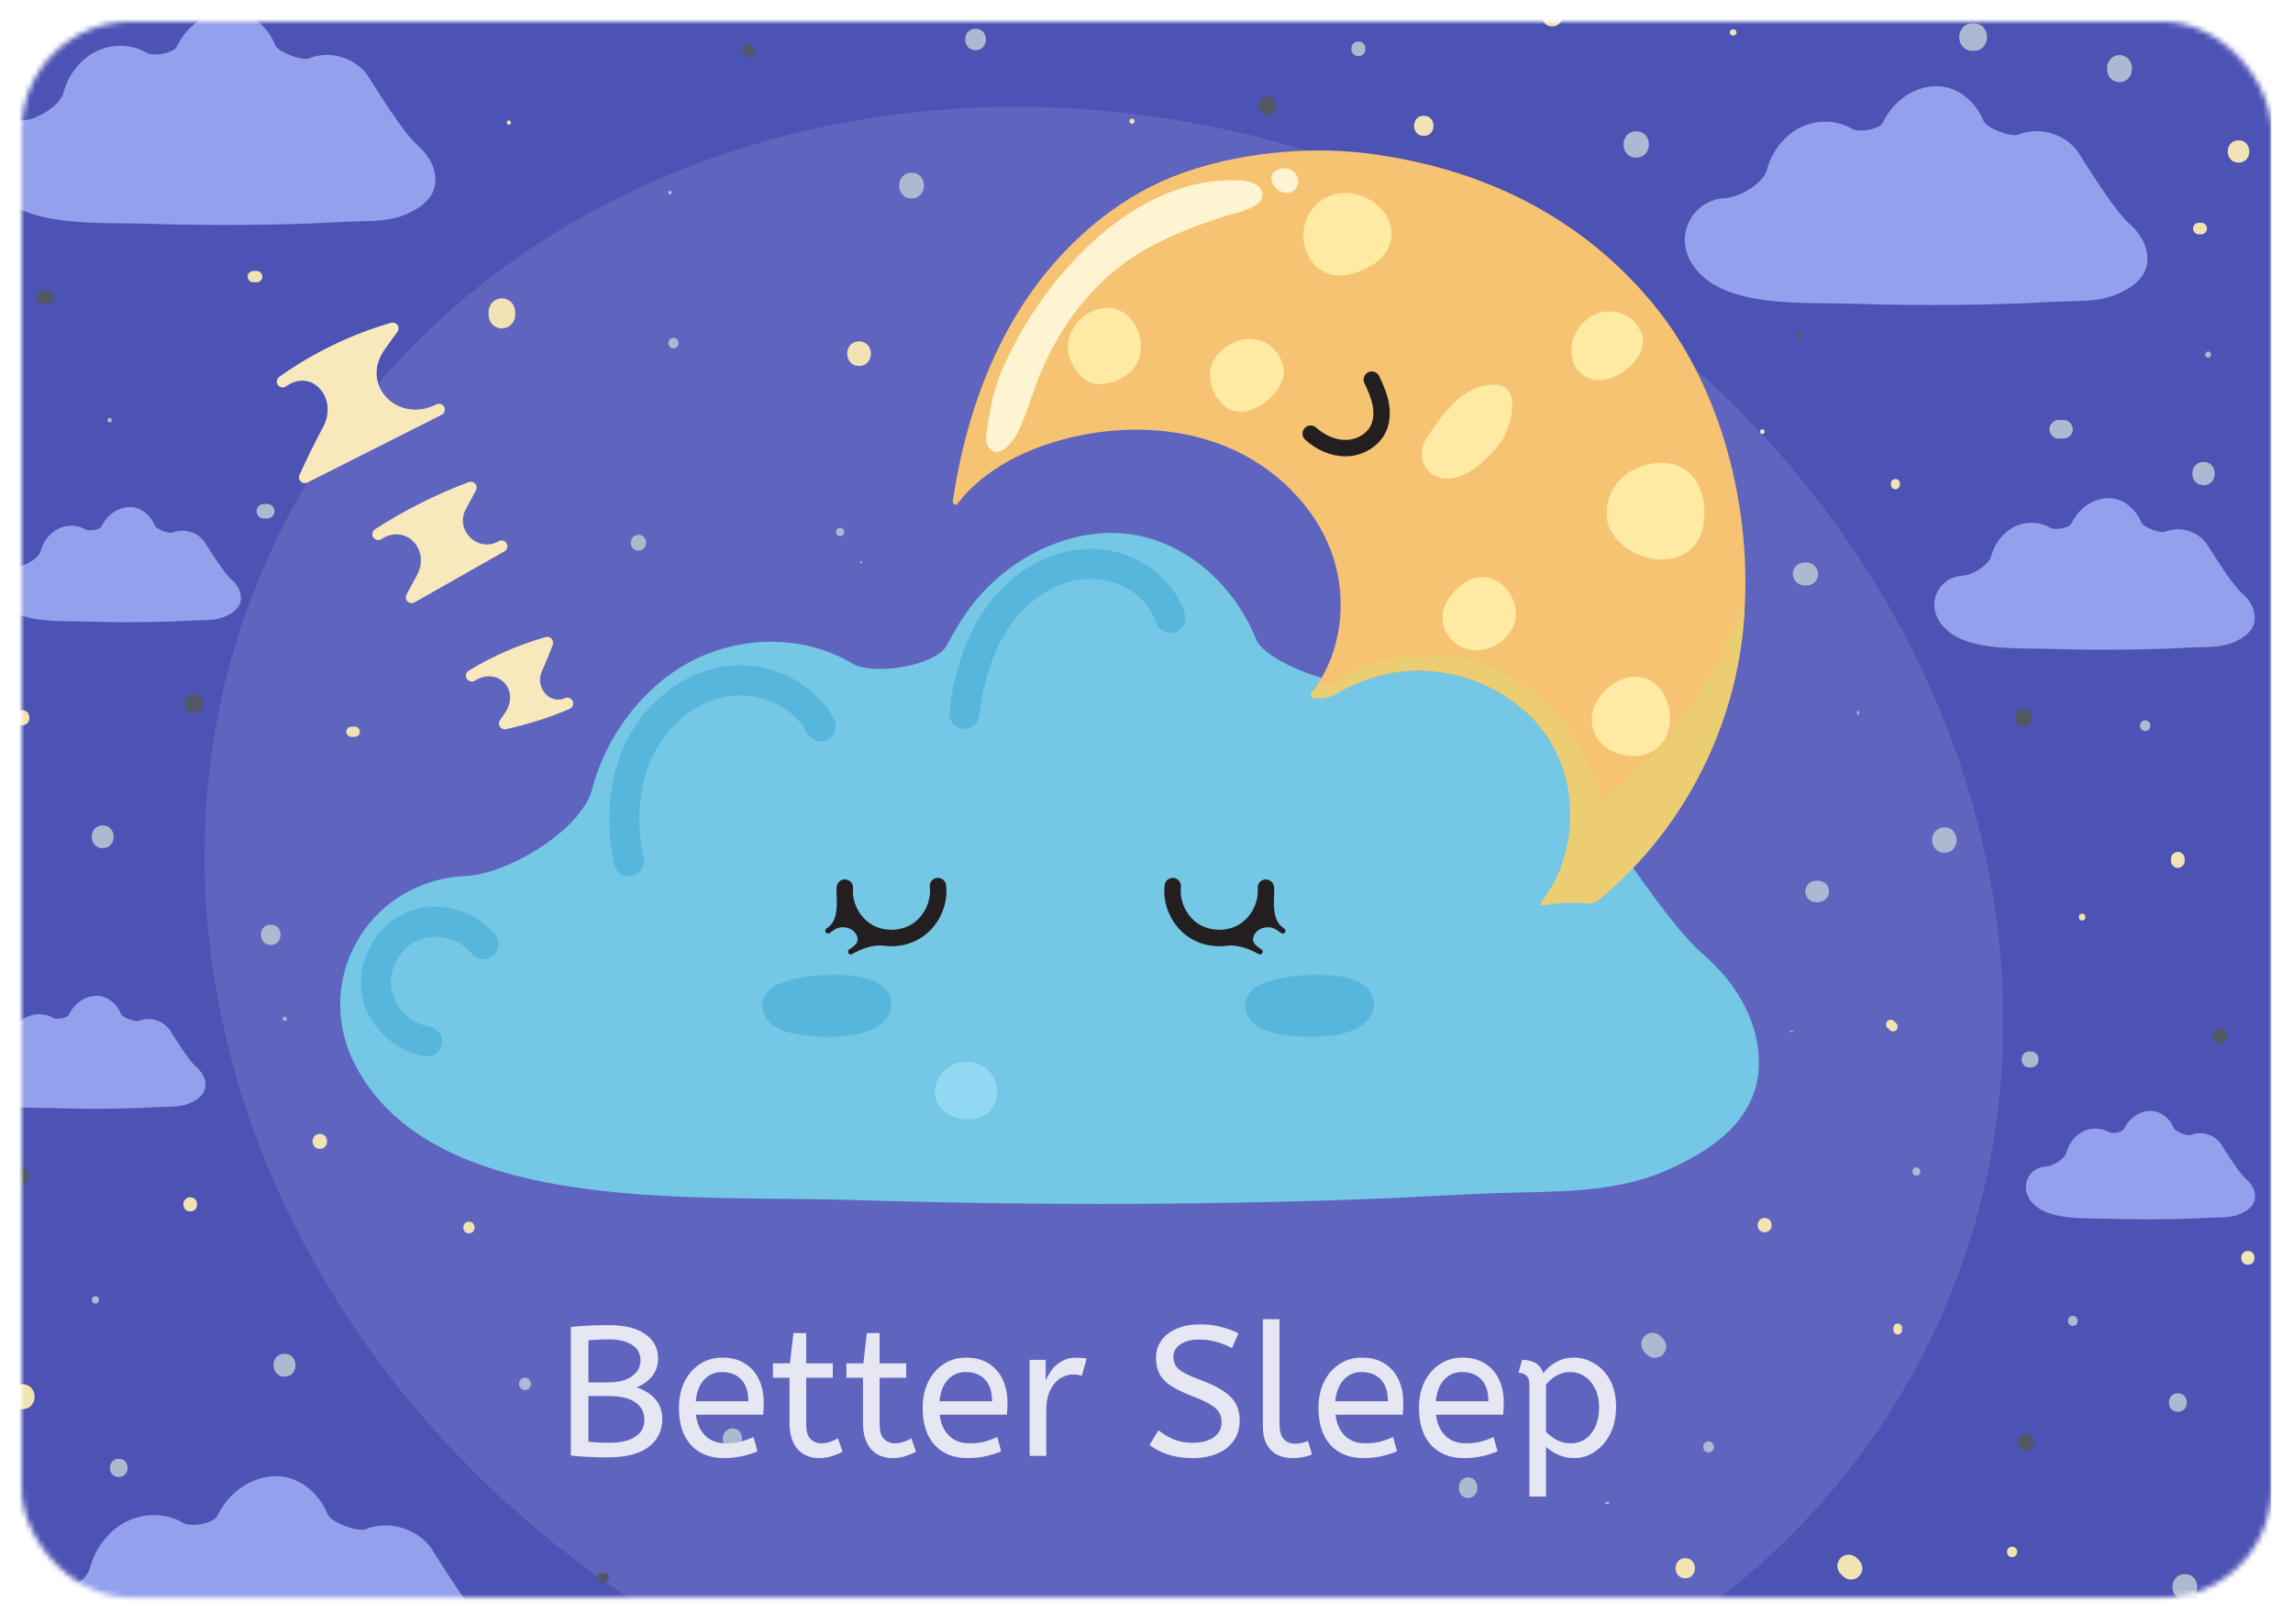 <svg width="422" height="299" viewBox="0 0 422 299" fill="none" xmlns="http://www.w3.org/2000/svg">
<g filter="url(#filter0_d_289_2)">
<mask id="mask0_289_2" style="mask-type:alpha" maskUnits="userSpaceOnUse" x="4" y="0" width="414" height="291">
<rect x="4" width="414" height="290.064" rx="20" fill="#AFDBC5"/>
</mask>
<g mask="url(#mask0_289_2)">
<path d="M397.995 -8.766H8.345C-2.7 -8.766 -11.655 0.188 -11.655 11.234V400.883C-11.655 411.929 -2.7 420.883 8.345 420.883H397.995C409.04 420.883 417.995 411.929 417.995 400.883V11.234C417.995 0.188 409.04 -8.766 397.995 -8.766Z" fill="#4C53B4"/>
<path d="M355.368 242.381C391.217 168.263 352.133 75.22 268.072 34.562C184.011 -6.096 86.805 21.029 50.957 95.146C15.108 169.264 54.192 262.307 138.253 302.965C222.314 343.623 319.52 316.498 355.368 242.381Z" fill="#5F65BF"/>
<path d="M392.551 37.799C392.324 37.571 392.091 37.353 391.852 37.144C389.277 34.896 384.464 27.179 382.634 24.291V24.291C380.654 21.163 376.512 19.505 372.787 20.351C372.3 20.461 371.825 20.606 371.365 20.783C370.06 21.285 365.571 19.573 365.049 18.276V18.276C363.76 15.079 361.087 12.69 358.067 12.042C354.385 11.251 350.101 13.146 347.644 16.656C347.226 17.253 346.844 17.894 346.503 18.57C345.848 19.865 342.038 20.447 340.795 19.698V19.698C337.998 18.014 334.213 17.962 331.149 19.56C328.297 21.051 326.062 23.934 325.173 27.281V27.281C324.528 29.716 320.092 32.361 317.575 32.46C317.233 32.474 316.883 32.511 316.524 32.575C314.024 33.017 311.957 34.555 310.857 36.794C309.761 39.019 309.804 41.576 310.969 43.81C312.937 47.582 316.962 49.937 323.27 51.007C327.635 51.745 332.129 51.793 336.473 51.836C337.281 51.844 338.084 51.853 338.892 51.866C339.528 51.874 340.09 51.887 340.61 51.904C344.172 52.016 347.738 52.089 351.205 52.119C352.696 52.132 354.179 52.141 355.665 52.141C361.057 52.141 366.394 52.046 371.588 51.861C372.873 51.814 374.179 51.745 375.442 51.681C377.307 51.582 379.231 51.483 381.126 51.453C384.314 51.398 387.163 51.256 389.758 50.096C392.001 49.09 395 47.367 395.202 44.012C395.33 41.885 394.364 39.621 392.551 37.799Z" fill="#93A1ED"/>
<path d="M413.118 105.671C412.961 105.514 412.8 105.363 412.635 105.219C410.848 103.66 407.517 98.317 406.248 96.314V96.314C404.877 94.148 402.007 92.997 399.429 93.581C399.092 93.658 398.763 93.758 398.445 93.88C397.534 94.231 394.432 93.048 394.067 92.142V92.142C393.178 89.929 391.322 88.275 389.23 87.824C386.682 87.274 383.713 88.588 382.011 91.02C381.722 91.435 381.457 91.88 381.22 92.349C380.767 93.246 378.13 93.647 377.268 93.13V93.13C375.33 91.965 372.71 91.927 370.587 93.035C368.611 94.066 367.064 96.064 366.45 98.384V98.384C366.002 100.068 362.926 101.904 361.186 101.974C360.949 101.984 360.708 102.01 360.46 102.054C358.729 102.359 357.298 103.424 356.533 104.975C355.777 106.518 355.803 108.288 356.611 109.835C357.973 112.447 360.761 114.079 365.131 114.818C368.155 115.33 371.266 115.364 374.278 115.394C374.836 115.399 375.395 115.407 375.953 115.416C376.396 115.424 376.783 115.433 377.144 115.441C379.61 115.519 382.08 115.57 384.482 115.592C385.513 115.6 386.544 115.605 387.571 115.605C391.305 115.605 395.004 115.54 398.6 115.411C399.49 115.381 400.396 115.334 401.268 115.287C402.557 115.218 403.894 115.149 405.204 115.128C407.412 115.089 409.384 114.99 411.18 114.187C412.731 113.491 414.811 112.296 414.953 109.972C415.043 108.498 414.373 106.93 413.118 105.671Z" fill="#93A1ED"/>
<path d="M36.436 192.693C36.319 192.575 36.2 192.463 36.077 192.356C34.747 191.198 32.265 187.215 31.323 185.724V185.724C30.301 184.108 28.166 183.253 26.245 183.691C25.993 183.748 25.748 183.823 25.51 183.915C24.84 184.173 22.521 183.288 22.253 182.622V182.622C21.588 180.972 20.208 179.739 18.653 179.404C16.754 178.995 14.541 179.975 13.274 181.784C13.058 182.092 12.861 182.424 12.684 182.773C12.347 183.441 10.379 183.742 9.738 183.356V183.356C8.294 182.488 6.344 182.463 4.763 183.288C3.289 184.057 2.137 185.543 1.678 187.27V187.27C1.342 188.524 -0.946 189.891 -2.242 189.944C-2.418 189.951 -2.598 189.97 -2.782 190.003C-4.071 190.231 -5.137 191.026 -5.708 192.181C-6.271 193.328 -6.254 194.648 -5.652 195.799C-4.638 197.745 -2.563 198.961 0.694 199.511C2.945 199.894 5.265 199.915 7.508 199.941C7.925 199.945 8.341 199.949 8.754 199.954C9.085 199.958 9.373 199.967 9.639 199.975C11.478 200.031 13.317 200.07 15.104 200.087C15.873 200.095 16.638 200.1 17.403 200.1C20.183 200.1 22.937 200.053 25.618 199.954C26.279 199.928 26.954 199.894 27.607 199.859C28.569 199.808 29.562 199.756 30.537 199.739C32.183 199.709 33.652 199.64 34.988 199.039C36.144 198.519 37.695 197.629 37.798 195.902C37.867 194.802 37.369 193.634 36.436 192.693Z" fill="#93A1ED"/>
<path d="M413.703 213.354C413.591 213.242 413.476 213.134 413.358 213.032C412.084 211.92 409.693 208.088 408.788 206.66V206.66C407.808 205.109 405.754 204.288 403.911 204.705C403.669 204.76 403.433 204.832 403.205 204.92C402.556 205.169 400.336 204.322 400.074 203.678V203.678C399.438 202.093 398.111 200.911 396.616 200.589C394.794 200.198 392.667 201.134 391.451 202.875C391.244 203.171 391.055 203.489 390.885 203.825C390.56 204.468 388.676 204.753 388.057 204.383V204.383C386.674 203.549 384.796 203.523 383.279 204.314C381.866 205.053 380.757 206.484 380.319 208.138V208.138C379.997 209.347 377.802 210.657 376.551 210.707C376.383 210.714 376.212 210.732 376.035 210.763C374.798 210.982 373.771 211.743 373.226 212.855C372.684 213.96 372.701 215.223 373.281 216.331C374.257 218.2 376.25 219.369 379.378 219.897C381.539 220.263 383.769 220.288 385.922 220.31C386.321 220.314 386.721 220.318 387.12 220.323C387.438 220.327 387.713 220.336 387.971 220.34C389.737 220.396 391.503 220.43 393.221 220.447C393.96 220.456 394.695 220.456 395.43 220.456C398.102 220.456 400.745 220.409 403.318 220.318C403.954 220.297 404.603 220.263 405.23 220.228C406.154 220.181 407.108 220.129 408.044 220.116C409.625 220.091 411.035 220.018 412.319 219.442C413.428 218.944 414.919 218.089 415.018 216.426C415.082 215.377 414.601 214.26 413.703 213.354Z" fill="#93A1ED"/>
<path d="M42.937 102.986C42.818 102.866 42.695 102.751 42.569 102.641C41.212 101.46 38.684 97.4 37.721 95.879V95.879C36.682 94.234 34.499 93.362 32.54 93.804C32.283 93.862 32.033 93.939 31.791 94.032C31.097 94.3 28.745 93.402 28.467 92.713V92.713C27.788 91.033 26.383 89.774 24.793 89.43C22.855 89.013 20.6 90.01 19.307 91.858C19.087 92.171 18.887 92.508 18.708 92.862C18.364 93.543 16.355 93.849 15.702 93.456V93.456C14.232 92.571 12.239 92.541 10.628 93.383C9.128 94.165 7.951 95.686 7.483 97.447V97.447C7.143 98.729 4.808 100.123 3.483 100.176C3.304 100.183 3.121 100.203 2.933 100.236C1.618 100.468 0.531 101.28 -0.049 102.457C-0.625 103.626 -0.603 104.975 0.011 106.148C1.047 108.133 3.165 109.37 6.486 109.937C8.785 110.328 11.148 110.35 13.433 110.376C13.859 110.38 14.28 110.384 14.705 110.388C15.04 110.393 15.337 110.401 15.612 110.41C17.485 110.47 19.363 110.504 21.189 110.526C21.971 110.535 22.752 110.539 23.534 110.539C26.37 110.539 29.18 110.487 31.913 110.393C32.587 110.367 33.275 110.333 33.941 110.298C34.92 110.247 35.934 110.195 36.931 110.178C38.606 110.148 40.11 110.075 41.472 109.465C42.65 108.936 44.231 108.03 44.338 106.264C44.403 105.134 43.891 103.944 42.937 102.986Z" fill="#93A1ED"/>
<path d="M90.469 296.186C90.221 295.937 89.966 295.698 89.705 295.47C86.879 293.003 81.599 284.535 79.595 281.363V281.363C77.425 277.93 72.879 276.113 68.793 277.037C68.257 277.158 67.734 277.318 67.229 277.513C65.796 278.065 60.876 276.189 60.303 274.764V274.764C58.89 271.258 55.955 268.637 52.643 267.924C48.604 267.056 43.904 269.136 41.206 272.985C40.746 273.64 40.328 274.344 39.953 275.085C39.233 276.51 35.055 277.146 33.687 276.324V276.324C30.619 274.476 26.464 274.42 23.104 276.173C19.977 277.806 17.523 280.972 16.548 284.646V284.646C15.837 287.319 10.974 290.219 8.21 290.329C7.836 290.344 7.454 290.385 7.061 290.455C4.316 290.94 2.052 292.629 0.844 295.082C-0.359 297.522 -0.312 300.328 0.965 302.781C3.121 306.919 7.538 309.501 14.464 310.678C19.255 311.49 24.183 311.542 28.952 311.589C29.837 311.598 30.722 311.606 31.603 311.619C32.303 311.628 32.917 311.645 33.489 311.662C37.395 311.782 41.309 311.864 45.115 311.898C46.748 311.916 48.381 311.92 50.005 311.92C55.921 311.92 61.777 311.817 67.474 311.611C68.883 311.559 70.319 311.486 71.702 311.413C73.747 311.306 75.861 311.198 77.936 311.159C81.433 311.099 84.561 310.945 87.406 309.669C89.863 308.564 93.159 306.674 93.378 302.996C93.52 300.667 92.458 298.188 90.469 296.186Z" fill="#93A1ED"/>
<path d="M77.532 23.389C77.311 23.167 77.084 22.954 76.851 22.751C74.331 20.552 69.631 13.008 67.844 10.181V10.181C65.91 7.122 61.859 5.503 58.219 6.327C57.742 6.436 57.278 6.578 56.828 6.751C55.551 7.242 51.164 5.568 50.653 4.3V4.3C49.395 1.176 46.778 -1.161 43.826 -1.793C40.23 -2.566 36.037 -0.714 33.635 2.718C33.226 3.302 32.853 3.928 32.52 4.589C31.877 5.859 28.157 6.425 26.937 5.692V5.692C24.204 4.046 20.501 3.994 17.506 5.558C14.717 7.015 12.535 9.838 11.663 13.107V13.107C11.033 15.485 6.694 18.074 4.236 18.172C3.902 18.186 3.561 18.222 3.211 18.285C0.767 18.719 -1.253 20.222 -2.327 22.409C-3.397 24.583 -3.358 27.084 -2.219 29.267C-0.294 32.953 3.637 35.256 9.807 36.304C14.073 37.03 18.468 37.073 22.713 37.116C23.5 37.125 24.29 37.133 25.076 37.142C25.699 37.151 26.249 37.163 26.756 37.181C30.236 37.288 33.721 37.361 37.115 37.391C38.572 37.404 40.024 37.413 41.472 37.413C46.739 37.413 51.959 37.322 57.038 37.138C58.292 37.09 59.573 37.026 60.806 36.962C62.628 36.867 64.51 36.768 66.361 36.738C69.476 36.682 72.265 36.545 74.8 35.41C76.991 34.427 79.925 32.742 80.123 29.464C80.252 27.38 79.307 25.168 77.532 23.389Z" fill="#93A1ED"/>
<path d="M315.541 173.638C314.846 172.94 314.133 172.272 313.402 171.635C305.503 164.742 290.742 141.071 285.139 132.211V132.211C279.068 122.617 266.372 117.53 254.947 120.125C253.451 120.464 251.992 120.91 250.581 121.454C246.572 122.998 232.82 117.751 231.213 113.766V113.766C227.265 103.966 219.063 96.64 209.8 94.651C198.513 92.224 185.37 98.041 177.838 108.795C176.556 110.625 175.387 112.591 174.339 114.664C172.331 118.635 160.645 120.417 156.832 118.123V118.123C148.257 112.963 136.648 112.799 127.255 117.706C118.508 122.273 111.659 131.124 108.931 141.38V141.38C106.949 148.84 93.346 156.956 85.632 157.262C84.586 157.303 83.515 157.417 82.417 157.612C74.748 158.97 68.415 163.687 65.038 170.549C61.682 177.371 61.807 185.212 65.382 192.061C71.414 203.627 83.753 210.845 103.105 214.132C116.488 216.405 130.267 216.542 143.595 216.676C146.065 216.701 148.54 216.727 151.006 216.762C152.961 216.792 154.684 216.83 156.278 216.878C167.2 217.217 178.13 217.44 188.768 217.544C193.335 217.587 197.894 217.608 202.44 217.608C218.968 217.608 235.342 217.32 251.269 216.744C255.209 216.603 259.214 216.396 263.089 216.194C268.803 215.898 274.711 215.593 280.516 215.49C290.29 215.322 299.033 214.888 306.982 211.322C313.852 208.237 323.059 202.948 323.674 192.667C324.069 186.162 321.105 179.223 315.541 173.638Z" fill="#74C7E5"/>
<path d="M172.442 157.608C171.612 157.702 171.02 158.454 171.114 159.279C171.411 161.861 170.096 164.65 167.909 166.059C165.726 167.468 162.641 167.52 160.412 166.184C158.182 164.847 156.772 162.106 156.987 159.515C157.056 158.686 156.437 157.956 155.608 157.887C154.77 157.814 154.048 158.437 153.98 159.266C153.945 159.679 153.939 160.092 153.959 160.504C154.076 162.906 154.157 165.644 152.115 166.914V166.914C151.879 167.06 151.806 167.369 151.952 167.606C152.046 167.76 152.21 167.842 152.381 167.842C152.472 167.842 152.566 167.816 152.648 167.765C152.909 167.602 153.163 167.427 153.409 167.24C154.482 166.423 156.171 166.519 157.146 167.451V167.451C157.811 168.087 158.126 169.098 157.51 169.782C157.165 170.164 156.763 170.493 156.317 170.747C156.076 170.884 155.99 171.189 156.128 171.434C156.218 171.597 156.39 171.687 156.566 171.687C156.652 171.687 156.734 171.666 156.815 171.623V171.623C158.543 170.647 160.729 169.832 162.697 170.09C163.148 170.15 163.604 170.179 164.059 170.179C165.988 170.179 167.922 169.651 169.55 168.598C172.712 166.557 174.547 162.678 174.117 158.935C174.023 158.106 173.271 157.513 172.442 157.608Z" fill="#231F20"/>
<path d="M236.334 166.914V166.914C234.293 165.644 234.374 162.906 234.491 160.504C234.51 160.094 234.504 159.682 234.47 159.271C234.401 158.441 233.684 157.827 232.841 157.887C232.012 157.956 231.393 158.682 231.462 159.515C231.673 162.106 230.264 164.847 228.038 166.184C225.808 167.52 222.727 167.468 220.541 166.059C218.358 164.65 217.039 161.861 217.335 159.279C217.43 158.45 216.837 157.702 216.008 157.608C215.183 157.513 214.431 158.106 214.336 158.935C213.907 162.673 215.741 166.557 218.904 168.598C220.536 169.651 222.465 170.179 224.394 170.179C224.85 170.179 225.305 170.15 225.756 170.09C227.725 169.831 229.91 170.646 231.638 171.623V171.623C231.716 171.666 231.802 171.687 231.888 171.687C232.064 171.687 232.236 171.597 232.326 171.434C232.463 171.193 232.377 170.884 232.137 170.747C231.689 170.494 231.286 170.164 230.94 169.781C230.326 169.098 230.641 168.091 231.306 167.456V167.456C232.28 166.525 233.974 166.427 235.048 167.241C235.294 167.428 235.548 167.603 235.81 167.765C235.892 167.816 235.986 167.842 236.077 167.842C236.244 167.842 236.407 167.756 236.506 167.606C236.64 167.374 236.571 167.064 236.334 166.914Z" fill="#231F20"/>
<path d="M182.178 193.345C180.588 191.562 177.787 190.961 175.523 191.923C173.185 192.911 171.72 195.429 172.115 197.779C172.549 200.362 175.063 201.762 177.366 202.003C177.632 202.029 177.89 202.046 178.148 202.046C179.978 202.046 181.572 201.35 182.513 200.108C183.978 198.175 183.832 195.206 182.178 193.345Z" fill="#91D9F2"/>
<path d="M161.7 177.036C159.183 175.537 155.604 175.425 152.768 175.464C149.58 175.507 146.009 175.941 143.079 177.264C140.871 178.261 139.612 180.443 140.699 182.798C141.915 185.436 145.296 186.252 147.909 186.574C152.171 187.099 161.275 187.382 163.548 182.738C164.596 180.585 163.72 178.239 161.7 177.036Z" fill="#57B6DC"/>
<path d="M250.569 177.036C248.052 175.537 244.473 175.425 241.637 175.464C238.449 175.507 234.879 175.941 231.948 177.264C229.74 178.261 228.481 180.443 229.568 182.798C230.784 185.436 234.165 186.252 236.778 186.574C241.04 187.099 250.144 187.382 252.417 182.738C253.461 180.585 252.589 178.239 250.569 177.036Z" fill="#57B6DC"/>
<path d="M74.92 163.924C69.381 166.239 65.764 172.474 66.503 178.429C67.242 184.384 72.273 189.548 78.206 190.437C78.344 190.459 78.481 190.467 78.623 190.467C79.981 190.467 81.154 189.453 81.356 188.113C81.468 187.382 81.283 186.652 80.844 186.055C80.406 185.462 79.762 185.071 79.031 184.964C75.465 184.426 72.441 181.324 71.994 177.745C71.551 174.166 73.725 170.416 77.051 169.028C80.38 167.636 84.574 168.723 86.808 171.554C87.268 172.134 87.925 172.499 88.656 172.585C89.39 172.671 90.112 172.465 90.692 172.01C91.272 171.55 91.637 170.893 91.728 170.162C91.818 169.432 91.607 168.706 91.152 168.126C87.435 163.412 80.454 161.608 74.92 163.924Z" fill="#57B6DC"/>
<path d="M132.819 118.755C125.391 120.039 118.594 125.457 115.075 132.894C112.05 139.292 111.328 147.193 113.042 155.137C113.317 156.4 114.452 157.32 115.745 157.32C115.943 157.32 116.14 157.298 116.329 157.255C117.051 157.101 117.67 156.671 118.069 156.048C118.469 155.425 118.606 154.686 118.447 153.964C116.987 147.202 117.562 140.559 120.072 135.253C122.83 129.419 128.076 125.182 133.752 124.198C139.664 123.18 146.04 126.089 148.587 130.97C148.931 131.627 149.507 132.108 150.211 132.332C150.916 132.555 151.668 132.486 152.321 132.147C153.674 131.442 154.203 129.767 153.494 128.413C149.833 121.384 141.133 117.32 132.819 118.755Z" fill="#57B6DC"/>
<path d="M218.032 108.92C215.793 101.856 208.089 96.739 200.115 97.031C193.163 97.281 186.263 101.221 181.649 107.571C177.967 112.641 175.642 119.201 174.744 127.073C174.573 128.589 175.664 129.964 177.185 130.136C177.292 130.149 177.395 130.153 177.498 130.153C178.903 130.153 180.085 129.101 180.244 127.7C181.034 120.791 183.015 115.111 186.13 110.819C189.748 105.835 195.05 102.746 200.313 102.561C205.894 102.359 211.243 105.814 212.755 110.587C212.979 111.292 213.464 111.872 214.122 112.211C214.779 112.55 215.527 112.615 216.227 112.391C217.684 111.932 218.491 110.376 218.032 108.92Z" fill="#57B6DC"/>
<path d="M285.142 132.211C289.432 138.993 290.095 147.689 287.478 155.065C286.507 157.803 289.088 162.081 291.984 162.31V162.31C292.78 162.373 293.587 162.158 294.205 161.653C309.109 149.484 318.979 131.007 320.833 111.485C322.93 89.439 316.442 66.466 303.896 51.532C291.11 36.309 273.649 27.14 251.999 24.279C239.393 22.612 224.446 24.601 213.915 29.336C203.359 34.083 193.85 42.775 187.148 53.809C181.275 63.476 177.3 75.089 175.341 88.318C175.307 88.546 175.431 88.765 175.642 88.855C175.852 88.945 176.097 88.877 176.239 88.696C180.793 82.707 188.708 78.273 198.529 76.202C208.123 74.183 217.838 74.926 225.889 78.299C234.74 82.002 241.864 89.147 244.953 97.409C248.287 106.333 246.856 116.615 241.305 123.601C241.202 123.734 241.168 123.91 241.219 124.069C241.271 124.228 241.4 124.353 241.563 124.4V124.4C243.051 124.819 244.628 124.455 245.962 123.675C248.724 122.06 251.748 120.843 254.951 120.116C266.371 117.534 279.071 122.617 285.142 132.211Z" fill="#F5C371"/>
<path d="M255.561 69.972C255.209 68.223 254.478 66.608 253.825 65.233C253.464 64.481 252.566 64.159 251.815 64.52C251.063 64.881 250.745 65.778 251.101 66.53C251.681 67.742 252.322 69.156 252.605 70.565C252.798 71.536 252.91 72.958 252.322 74.225C251.583 75.819 249.752 76.928 247.767 76.984C245.907 77.04 243.883 76.21 242.238 74.715C241.619 74.152 240.665 74.2 240.107 74.814C239.544 75.433 239.591 76.387 240.205 76.945C242.349 78.896 245.03 80 247.6 80C247.681 80 247.767 80 247.849 79.996C250.951 79.91 253.847 78.097 255.058 75.489C255.793 73.907 255.965 72 255.561 69.972Z" fill="#231F20"/>
<path d="M205.545 52.958C201.077 51.437 195.882 56.09 196.574 60.691C196.849 62.505 197.859 64.343 199.242 65.546C201.846 67.806 206.142 66.427 208.286 64.193C211.487 60.855 209.906 54.444 205.545 52.958Z" fill="#FFEAA3"/>
<path d="M235.861 62.445C234.259 58.698 230.383 57.409 226.856 59.128C224.858 60.103 222.95 61.903 222.718 64.219C222.319 68.224 225.468 72.993 229.932 71.553C233.459 70.41 237.558 66.406 235.861 62.445Z" fill="#FFEAA3"/>
<path d="M252.699 33.147C252.037 32.691 251.316 32.322 250.568 32.06C247.384 30.943 243.913 31.583 241.722 34.217C237.421 39.39 241.021 48.12 248.257 46.522C251.247 45.86 254.83 44.03 255.818 40.894C256.794 37.804 255.178 34.861 252.699 33.147Z" fill="#FFEAA3"/>
<path d="M302.109 57.31C301.52 55.609 300.06 54.311 298.393 53.71C294.448 52.283 290.448 54.883 289.396 58.797C288.738 61.242 289.494 64.18 291.913 65.401C294.801 66.857 298.216 65.267 300.3 63.128C301.86 61.534 302.887 59.562 302.109 57.31Z" fill="#FFEAA3"/>
<path d="M306.023 81.212C300.459 81.019 295.29 85.182 295.737 91.004V91.004C295.745 91.114 295.766 91.223 295.77 91.333C295.791 91.985 295.941 92.651 296.265 93.324C297.348 95.575 299.552 97.332 301.842 98.23C306.942 100.241 312.648 98.338 313.503 92.555C314.298 87.18 312.171 81.422 306.023 81.212Z" fill="#FFEAA3"/>
<path d="M273.339 102.264C270.319 101.882 267.388 104.567 266.095 107.08C264.823 109.551 265.597 112.576 267.711 114.32C271.002 117.04 276.042 115.467 277.958 112.202C280.467 108.941 278.125 102.865 273.339 102.264Z" fill="#FFEAA3"/>
<path d="M305.998 123.481C303.695 119.82 299.446 119.837 296.197 122.368C293.744 124.28 292.15 127.64 293.336 130.686C294.449 133.552 297.504 135.103 300.46 135.172C306.952 135.322 309.014 128.276 305.998 123.481Z" fill="#FFEAA3"/>
<path d="M274.715 66.796C269.348 67.011 265.713 71.811 262.994 75.987C262.293 76.885 261.782 77.907 261.675 79.097C261.49 81.125 262.573 83.011 264.472 83.776C268.734 85.495 274.001 80.502 276.193 77.366C278.079 74.663 280.425 66.569 274.715 66.796Z" fill="#FFEAA3"/>
<path d="M232.296 31.419C231.832 29.722 229.692 29.327 228.459 29.245C209.752 27.995 192.824 45.735 185.017 62.75C183.741 65.534 182.83 68.331 182.319 71.072L182.289 71.227C181.975 72.885 181.623 74.767 181.494 76.438C181.442 77.1 181.58 77.736 181.881 78.23C182.001 78.427 182.147 78.604 182.315 78.745C182.654 79.038 183.028 79.184 183.436 79.184C183.548 79.184 183.659 79.171 183.775 79.149C185.232 78.87 186.633 76.859 187.17 75.837C188.235 73.804 188.991 71.6 189.722 69.474C190.005 68.649 190.289 67.824 190.59 67.007C193.838 58.191 198.8 51.003 205.34 45.645C211.26 40.794 218.581 38.015 225.61 35.733C225.842 35.656 226.178 35.57 226.573 35.467C228.334 35.003 231.282 34.221 232.128 32.76C232.365 32.339 232.425 31.888 232.296 31.419Z" fill="#FFF4D1"/>
<path d="M237.692 27.325C236.94 26.887 236.051 26.917 235.256 27.218C234.818 27.385 234.448 27.608 234.203 28.03C233.245 29.671 235.604 31.905 237.232 31.505C238.027 31.312 238.676 30.693 238.869 29.894C239.123 28.863 238.577 27.84 237.692 27.325Z" fill="#FFF4D1"/>
<path d="M321.014 109.285C321.022 109.159 321.03 109.033 321.038 108.907C321.077 108.297 320.427 108.065 320.219 108.64V108.64C316.666 118.282 311.201 127.24 304.197 134.763C301.181 138.003 297.916 140.959 294.504 143.747C295.05 143.3 292.88 138.106 292.575 137.367C291.669 135.171 290.53 133.07 289.19 131.102C286.556 127.24 283.145 123.902 279.205 121.384C270.96 116.112 261.413 115.175 252.206 118.243C250.173 118.92 248.295 119.79 246.556 121.009C245.85 121.504 245.047 121.851 244.193 121.966C244.115 121.977 244.037 121.988 243.959 121.998C242.896 122.147 241.969 122.768 241.301 123.609V123.609C241.198 123.743 241.164 123.919 241.215 124.078C241.267 124.237 241.396 124.361 241.559 124.408V124.408C243.047 124.827 244.624 124.464 245.958 123.683C248.72 122.068 251.744 120.852 254.947 120.125C266.371 117.534 279.067 122.617 285.138 132.211C290.13 140.103 290.208 150.59 285.921 158.572C285.92 158.574 285.92 158.574 285.92 158.575V158.575C285.919 158.578 285.915 158.58 285.914 158.583C285.755 158.873 285.593 159.16 285.426 159.446C285.413 159.464 285.405 159.485 285.392 159.502C285.233 159.769 285.069 160.026 284.902 160.284C284.876 160.323 284.855 160.362 284.829 160.396C284.674 160.632 284.511 160.869 284.343 161.101C284.305 161.152 284.27 161.208 284.232 161.26C284.073 161.483 283.905 161.698 283.737 161.913C283.69 161.973 283.647 162.033 283.604 162.089V162.089C283.4 162.346 283.634 162.742 283.957 162.684C286.6 162.212 289.297 162.093 291.993 162.307C292.783 162.37 293.576 162.156 294.189 161.655C309.097 149.486 318.97 131.006 320.825 111.48C320.892 110.77 320.952 110.06 320.999 109.349C321 109.328 321.014 109.306 321.014 109.285V109.285Z" fill="#EBCE72"/>
<path d="M93.252 96.03C92.96 95.514 92.303 95.334 91.787 95.626V95.626C87.944 97.808 83.642 93.6 85.738 89.709L87.594 86.264C87.804 85.869 87.753 85.388 87.456 85.048C87.164 84.713 86.692 84.593 86.271 84.748C80.23 87.007 74.421 89.929 69.012 93.435C68.513 93.757 68.371 94.423 68.694 94.922C69.016 95.42 69.682 95.562 70.18 95.24V95.24C74.676 92.33 79.272 97.18 76.731 101.895L74.816 105.448C74.588 105.869 74.67 106.389 75.01 106.724C75.216 106.926 75.486 107.029 75.761 107.029C75.942 107.029 76.127 106.982 76.29 106.887L92.844 97.487C93.364 97.199 93.545 96.546 93.252 96.03Z" fill="#F7E9BC"/>
<path d="M105.399 125.083C105.167 124.537 104.535 124.284 103.99 124.516V124.516C101.022 125.779 98.406 122.408 99.754 119.478C100.477 117.909 101.136 116.31 101.73 114.685C101.867 114.307 101.781 113.882 101.511 113.585C101.236 113.289 100.819 113.173 100.432 113.28C95.444 114.681 90.675 116.76 86.254 119.463C85.747 119.772 85.588 120.434 85.897 120.941C86.207 121.448 86.868 121.607 87.375 121.297V121.297C91.678 118.665 95.769 123.031 92.952 127.216C92.65 127.664 92.342 128.109 92.028 128.55C91.77 128.911 91.762 129.396 92.007 129.766C92.209 130.071 92.548 130.247 92.905 130.247C92.982 130.247 93.059 130.238 93.132 130.221C97.132 129.349 101.068 128.09 104.836 126.488C105.377 126.26 105.631 125.628 105.399 125.083Z" fill="#F7E9BC"/>
<path d="M81.755 70.917C81.489 70.388 80.84 70.173 80.312 70.44V70.44C73.18 74.039 66.186 66.869 70.786 60.338C71.556 59.244 72.341 58.162 73.141 57.09C73.416 56.721 73.424 56.214 73.162 55.836C72.9 55.458 72.423 55.286 71.981 55.415C64.591 57.559 57.665 60.906 51.396 65.37C50.915 65.713 50.799 66.384 51.143 66.869C51.486 67.35 52.157 67.466 52.642 67.123V67.123C57.472 63.682 62.271 69.37 59.472 74.598C57.925 77.489 56.473 80.431 55.121 83.415C54.932 83.832 55.027 84.317 55.358 84.635C55.564 84.833 55.83 84.936 56.101 84.936C56.264 84.936 56.432 84.897 56.587 84.82L81.283 72.356C81.807 72.094 82.022 71.445 81.755 70.917Z" fill="#F7E9BC"/>
<path d="M117.498 94.445C115.629 94.445 115.625 97.349 117.498 97.349C119.367 97.349 119.371 94.445 117.498 94.445Z" fill="#ADB9D1"/>
<path d="M123.944 58.204C122.706 58.204 122.706 60.124 123.944 60.124C125.181 60.124 125.181 58.204 123.944 58.204Z" fill="#ADB9D1"/>
<path d="M167.763 27.811C164.734 27.811 164.73 32.52 167.763 32.52C170.792 32.52 170.801 27.811 167.763 27.811Z" fill="#ADB9D1"/>
<path d="M123.299 31.115C122.861 31.115 122.861 31.794 123.299 31.794C123.738 31.794 123.738 31.115 123.299 31.115Z" fill="#ADB9D1"/>
<path d="M20.187 72.919C19.641 72.919 19.641 73.765 20.187 73.765C20.733 73.765 20.733 72.919 20.187 72.919Z" fill="#ADB9D1"/>
<path d="M49.189 88.765H48.544C47.844 88.765 47.178 89.379 47.208 90.101C47.242 90.823 47.797 91.437 48.544 91.437H49.189C49.889 91.437 50.555 90.823 50.525 90.101C50.49 89.375 49.936 88.765 49.189 88.765Z" fill="#ADB9D1"/>
<path d="M18.898 147.936C16.204 147.936 16.2 152.125 18.898 152.125C21.592 152.125 21.596 147.936 18.898 147.936Z" fill="#ADB9D1"/>
<path d="M49.833 166.205C47.422 166.205 47.418 169.951 49.833 169.951C52.243 169.947 52.247 166.205 49.833 166.205Z" fill="#ADB9D1"/>
<path d="M52.41 183.15C51.908 183.15 51.903 183.932 52.41 183.932C52.913 183.932 52.913 183.15 52.41 183.15Z" fill="#ADB9D1"/>
<path d="M17.562 234.588C16.677 234.588 16.677 235.963 17.562 235.963C18.447 235.963 18.447 234.588 17.562 234.588Z" fill="#ADB9D1"/>
<path d="M52.364 245.2C49.657 245.2 49.653 249.406 52.364 249.406C55.071 249.411 55.075 245.2 52.364 245.2Z" fill="#ADB9D1"/>
<path d="M96.617 249.621C95.173 249.621 95.173 251.864 96.617 251.864C98.061 251.864 98.061 249.621 96.617 249.621Z" fill="#ADB9D1"/>
<path d="M136.545 260.629C136.524 260.191 136.382 259.74 136.051 259.435C135.935 259.349 135.823 259.258 135.707 259.172C135.445 259.018 135.162 258.945 134.857 258.94C134.384 258.88 133.856 259.155 133.533 259.486C133.194 259.834 133.005 260.311 133.005 260.801C133.001 261.78 133.813 262.73 134.844 262.67C135.291 262.644 135.712 262.498 136.038 262.176C136.33 261.884 136.55 261.402 136.532 260.981C136.532 260.951 136.524 260.921 136.524 260.895C136.537 260.801 136.55 260.715 136.545 260.629Z" fill="#ADB9D1"/>
<path d="M21.859 264.53C19.698 264.53 19.693 267.89 21.859 267.89C24.02 267.89 24.024 264.53 21.859 264.53Z" fill="#ADB9D1"/>
<path d="M270.195 267.963C269.28 268.006 268.511 268.702 268.511 269.647V270.077C268.511 270.957 269.285 271.804 270.195 271.761C271.111 271.718 271.88 271.022 271.88 270.077V269.647C271.88 268.766 271.106 267.92 270.195 267.963Z" fill="#ADB9D1"/>
<path d="M295.975 272.47H295.545C295.309 272.47 295.309 272.84 295.545 272.84H295.975C296.211 272.84 296.211 272.47 295.975 272.47Z" fill="#ADB9D1"/>
<path d="M402.098 285.763C399.061 285.763 399.056 290.481 402.098 290.481C405.136 290.481 405.14 285.763 402.098 285.763Z" fill="#ADB9D1"/>
<path d="M400.81 252.47C398.61 252.47 398.606 255.89 400.81 255.89C403.009 255.89 403.014 252.47 400.81 252.47Z" fill="#ADB9D1"/>
<path d="M314.45 261.329C313.144 261.329 313.14 263.361 314.45 263.361C315.756 263.357 315.76 261.329 314.45 261.329Z" fill="#ADB9D1"/>
<path d="M306.042 242.395C305.9 242.253 305.754 242.107 305.612 241.965C305.234 241.587 304.671 241.355 304.138 241.355C303.627 241.355 303.017 241.583 302.665 241.965C302.299 242.361 302.029 242.885 302.054 243.439C302.08 243.993 302.265 244.513 302.665 244.913L303.094 245.342C303.472 245.72 304.035 245.952 304.568 245.952C305.079 245.952 305.689 245.725 306.042 245.342C306.407 244.947 306.677 244.423 306.652 243.869C306.626 243.314 306.441 242.794 306.042 242.395Z" fill="#ADB9D1"/>
<path d="M381.475 238.21C380.276 238.21 380.276 240.071 381.475 240.071C382.673 240.075 382.673 238.21 381.475 238.21Z" fill="#ADB9D1"/>
<path d="M352.689 210.892C351.722 210.892 351.722 212.396 352.689 212.396C353.656 212.396 353.656 210.892 352.689 210.892Z" fill="#ADB9D1"/>
<path d="M329.917 185.75H329.487C329.341 185.75 329.341 185.977 329.487 185.977H329.917C330.063 185.982 330.063 185.75 329.917 185.75Z" fill="#ADB9D1"/>
<path d="M336.035 158.694C335.649 158.342 335.176 158.119 334.643 158.119H334.214C333.711 158.119 333.178 158.338 332.822 158.694C332.482 159.034 332.224 159.597 332.246 160.087C332.267 160.593 332.435 161.122 332.822 161.479C333.208 161.831 333.681 162.054 334.214 162.054H334.643C335.146 162.054 335.679 161.835 336.035 161.479C336.375 161.139 336.633 160.576 336.611 160.087C336.585 159.58 336.418 159.051 336.035 158.694Z" fill="#ADB9D1"/>
<path d="M341.771 127.003V127.433C341.771 127.661 342.128 127.661 342.128 127.433V127.003C342.123 126.776 341.771 126.776 341.771 127.003Z" fill="#ADB9D1"/>
<path d="M373.742 189.552H373.476C371.585 189.552 371.581 192.491 373.476 192.491H373.742C375.632 192.491 375.637 189.552 373.742 189.552Z" fill="#ADB9D1"/>
<path d="M357.845 148.31C354.854 148.31 354.846 152.959 357.845 152.959C360.835 152.959 360.844 148.31 357.845 148.31Z" fill="#ADB9D1"/>
<path d="M394.794 128.602C393.531 128.602 393.531 130.566 394.794 130.566C396.057 130.562 396.057 128.602 394.794 128.602Z" fill="#ADB9D1"/>
<path d="M332.494 99.541H332.065C331.523 99.541 330.956 99.777 330.57 100.16C330.204 100.525 329.929 101.126 329.951 101.655C330.002 102.798 330.879 103.769 332.065 103.769H332.494C333.036 103.769 333.603 103.532 333.989 103.15C334.355 102.785 334.63 102.183 334.608 101.655C334.557 100.512 333.68 99.541 332.494 99.541Z" fill="#ADB9D1"/>
<path d="M379.757 73.302H378.897C378.004 73.302 377.144 74.088 377.183 75.016C377.226 75.944 377.935 76.731 378.897 76.731H379.757C380.65 76.731 381.509 75.944 381.471 75.016C381.428 74.088 380.715 73.302 379.757 73.302Z" fill="#ADB9D1"/>
<path d="M405.536 81.04C402.786 81.04 402.782 85.315 405.536 85.315C408.285 85.319 408.29 81.04 405.536 81.04Z" fill="#ADB9D1"/>
<path d="M406.394 60.705C405.668 60.705 405.668 61.83 406.394 61.83C407.12 61.83 407.12 60.705 406.394 60.705Z" fill="#ADB9D1"/>
<path d="M391.679 6.809C391.284 6.414 390.635 6.117 390.068 6.139C389.479 6.165 388.865 6.358 388.457 6.809C388.049 7.256 387.787 7.806 387.787 8.42V8.85C387.787 9.434 388.04 10.049 388.457 10.461C388.852 10.857 389.501 11.153 390.068 11.131C390.657 11.106 391.271 10.912 391.679 10.461C392.087 10.014 392.349 9.464 392.349 8.85V8.42C392.349 7.836 392.096 7.222 391.679 6.809Z" fill="#ADB9D1"/>
<path d="M363.267 0.326H363C359.774 0.326 359.765 5.344 363 5.344H363.267C366.493 5.344 366.502 0.326 363.267 0.326Z" fill="#ADB9D1"/>
<path d="M301.131 20.175C298.016 20.175 298.007 25.017 301.131 25.017C304.246 25.022 304.255 20.175 301.131 20.175Z" fill="#ADB9D1"/>
<path d="M250.003 3.634C248.267 3.634 248.263 6.332 250.003 6.332C251.738 6.332 251.743 3.634 250.003 3.634Z" fill="#ADB9D1"/>
<path d="M179.54 1.288C176.997 1.288 176.992 5.241 179.54 5.241C182.084 5.241 182.088 1.288 179.54 1.288Z" fill="#ADB9D1"/>
<path d="M154.62 93.152C153.628 93.152 153.628 94.69 154.62 94.69C155.613 94.69 155.613 93.152 154.62 93.152Z" fill="#ADB9D1"/>
<path d="M89.141 53.357C89.129 53.357 89.129 53.374 89.141 53.374C89.154 53.374 89.154 53.357 89.141 53.357Z" fill="#515763"/>
<path d="M138.774 5.021L138.13 4.377C137.786 4.033 137.159 4.007 136.819 4.377C136.48 4.746 136.454 5.322 136.819 5.687C137.034 5.902 137.249 6.117 137.464 6.332C137.808 6.676 138.435 6.701 138.774 6.332C139.114 5.962 139.144 5.387 138.774 5.021Z" fill="#515763"/>
<path d="M8.587 49.559H7.942C7.298 49.559 6.683 50.126 6.713 50.788C6.744 51.453 7.255 52.016 7.942 52.016H8.587C9.231 52.016 9.846 51.449 9.816 50.788C9.785 50.121 9.278 49.559 8.587 49.559Z" fill="#515763"/>
<path d="M35.654 123.811C33.429 123.811 33.424 127.274 35.654 127.274C37.88 127.274 37.884 123.811 35.654 123.811Z" fill="#515763"/>
<path d="M3.56 210.707H3.383C1.076 210.707 1.072 214.295 3.383 214.295H3.56C5.871 214.299 5.875 210.707 3.56 210.707Z" fill="#515763"/>
<path d="M111.225 285.553H110.795C110.349 285.553 109.923 285.944 109.945 286.403C109.966 286.867 110.318 287.254 110.795 287.254H111.225C111.672 287.254 112.097 286.863 112.076 286.403C112.059 285.939 111.702 285.553 111.225 285.553Z" fill="#515763"/>
<path d="M341.946 279.469C341.87 279.469 341.87 279.583 341.946 279.583C342.022 279.587 342.022 279.469 341.946 279.469Z" fill="#515763"/>
<path d="M372.882 259.984C370.953 259.984 370.949 262.979 372.882 262.979C374.811 262.983 374.815 259.984 372.882 259.984Z" fill="#515763"/>
<path d="M408.543 185.315C406.725 185.315 406.725 188.138 408.543 188.138C410.36 188.134 410.36 185.315 408.543 185.315Z" fill="#515763"/>
<path d="M372.452 126.372C371.644 126.406 370.961 127.025 370.961 127.863V128.292C370.961 129.07 371.644 129.818 372.452 129.783C373.26 129.749 373.943 129.13 373.943 128.292V127.863C373.943 127.085 373.255 126.337 372.452 126.372Z" fill="#515763"/>
<path d="M331.206 57.357C330.6 57.357 330.6 58.298 331.206 58.298C331.812 58.302 331.812 57.357 331.206 57.357Z" fill="#515763"/>
<path d="M410.261 16.931C410.158 16.931 410.158 17.09 410.261 17.09C410.363 17.094 410.363 16.931 410.261 16.931Z" fill="#515763"/>
<path d="M264.18 16.562C264.151 16.562 264.151 16.607 264.18 16.607C264.209 16.603 264.209 16.562 264.18 16.562Z" fill="#515763"/>
<path d="M233.247 13.773C232.422 13.812 231.726 14.439 231.726 15.294V15.724C231.726 16.519 232.426 17.279 233.247 17.245C234.071 17.206 234.767 16.579 234.767 15.724V15.294C234.767 14.499 234.067 13.739 233.247 13.773Z" fill="#515763"/>
<path d="M158.1 58.844C155.196 58.844 155.192 63.355 158.1 63.355C161 63.355 161.009 58.844 158.1 58.844Z" fill="#F2E3B5"/>
<path d="M94.091 51.638C93.666 51.213 92.974 50.895 92.364 50.925C91.732 50.955 91.079 51.161 90.637 51.638C90.198 52.115 89.923 52.704 89.923 53.366V54.01C89.923 54.637 90.194 55.295 90.637 55.737C91.062 56.163 91.754 56.481 92.364 56.45C92.995 56.42 93.648 56.214 94.091 55.737C94.529 55.26 94.804 54.672 94.804 54.01V53.366C94.804 52.738 94.534 52.081 94.091 51.638Z" fill="#F2E3B5"/>
<path d="M93.653 18.165C93.141 18.165 93.137 18.964 93.653 18.964C94.168 18.964 94.168 18.165 93.653 18.165Z" fill="#F2E3B5"/>
<path d="M47.255 45.877H46.611C46.065 45.877 45.545 46.358 45.571 46.916C45.596 47.479 46.031 47.961 46.611 47.961H47.255C47.801 47.961 48.321 47.479 48.295 46.916C48.269 46.358 47.839 45.877 47.255 45.877Z" fill="#F2E3B5"/>
<path d="M4.075 126.729C2.284 126.729 2.279 129.513 4.075 129.513C5.867 129.513 5.871 126.729 4.075 126.729Z" fill="#F2E3B5"/>
<path d="M65.3 129.761H64.656C64.166 129.761 63.694 130.191 63.719 130.698C63.741 131.205 64.132 131.635 64.656 131.635H65.3C65.79 131.635 66.263 131.205 66.237 130.698C66.216 130.191 65.825 129.761 65.3 129.761Z" fill="#F2E3B5"/>
<path d="M58.855 204.722C57.085 204.722 57.081 207.472 58.855 207.472C60.625 207.472 60.63 204.722 58.855 204.722Z" fill="#F2E3B5"/>
<path d="M35.01 216.392C33.33 216.392 33.325 219.004 35.01 219.004C36.69 219.004 36.694 216.392 35.01 216.392Z" fill="#F2E3B5"/>
<path d="M6.262 252.388C6.095 251.876 5.777 251.365 5.283 251.112C4.922 250.927 4.544 250.781 4.131 250.798C3.568 250.824 2.98 251.021 2.584 251.442C2.142 251.915 1.931 252.474 1.91 253.109C1.888 253.698 2.155 254.377 2.589 254.777C3.354 255.477 4.376 255.597 5.287 255.107C5.751 254.858 6.129 254.33 6.267 253.831V253.831C6.384 253.406 6.397 252.945 6.297 252.515C6.287 252.472 6.276 252.43 6.262 252.388Z" fill="#F2E3B5"/>
<path d="M86.306 220.886C84.927 220.886 84.927 223.026 86.306 223.026C87.685 223.026 87.685 220.886 86.306 220.886Z" fill="#F2E3B5"/>
<path d="M310.153 282.837C307.777 282.837 307.772 286.528 310.153 286.528C312.529 286.532 312.533 282.837 310.153 282.837Z" fill="#F2E3B5"/>
<path d="M342.132 283.211C341.99 283.069 341.844 282.923 341.702 282.781C341.324 282.403 340.766 282.171 340.229 282.171C339.717 282.171 339.107 282.399 338.755 282.781C338.39 283.177 338.119 283.701 338.145 284.255C338.171 284.805 338.355 285.329 338.755 285.729C338.897 285.871 339.043 286.017 339.184 286.159C339.563 286.537 340.121 286.769 340.658 286.769C341.169 286.769 341.78 286.541 342.132 286.159C342.497 285.763 342.768 285.239 342.742 284.685C342.716 284.135 342.527 283.611 342.132 283.211Z" fill="#F2E3B5"/>
<path d="M370.304 280.715C369.062 280.715 369.062 282.644 370.304 282.644C371.545 282.64 371.545 280.715 370.304 280.715Z" fill="#F2E3B5"/>
<path d="M349.251 239.636C348.821 239.653 348.456 239.984 348.456 240.431V240.86C348.456 241.277 348.821 241.672 349.251 241.655C349.681 241.638 350.046 241.307 350.046 240.86V240.431C350.046 240.014 349.681 239.619 349.251 239.636Z" fill="#F2E3B5"/>
<path d="M324.761 220.203C323.06 220.203 323.055 222.845 324.761 222.845C326.462 222.85 326.467 220.203 324.761 220.203Z" fill="#F2E3B5"/>
<path d="M413.698 226.274C412.065 226.274 412.065 228.809 413.698 228.809C415.331 228.809 415.331 226.274 413.698 226.274Z" fill="#F2E3B5"/>
<path d="M349.001 184.396C348.86 184.254 348.714 184.108 348.572 183.966C348.254 183.648 347.669 183.623 347.356 183.966C347.042 184.31 347.016 184.843 347.356 185.182L347.786 185.612C348.103 185.93 348.688 185.956 349.001 185.612C349.315 185.273 349.341 184.74 349.001 184.396Z" fill="#F2E3B5"/>
<path d="M383.193 164.181C382.381 164.181 382.377 165.444 383.193 165.444C384.005 165.444 384.009 164.181 383.193 164.181Z" fill="#F2E3B5"/>
<path d="M400.809 152.812C400.126 152.842 399.55 153.366 399.55 154.071V154.501C399.55 155.158 400.13 155.79 400.809 155.759C401.492 155.729 402.068 155.205 402.068 154.501V154.071C402.068 153.414 401.488 152.782 400.809 152.812Z" fill="#F2E3B5"/>
<path d="M348.821 84.167C348.37 84.189 347.983 84.533 347.983 85.005V85.22C347.983 85.658 348.366 86.075 348.821 86.058C349.272 86.036 349.659 85.693 349.659 85.22V85.005C349.659 84.567 349.272 84.15 348.821 84.167Z" fill="#F2E3B5"/>
<path d="M324.332 75.012C323.769 75.012 323.769 75.884 324.332 75.884C324.895 75.88 324.895 75.012 324.332 75.012Z" fill="#F2E3B5"/>
<path d="M405.105 36.996H404.676C404.117 36.996 403.576 37.49 403.606 38.066C403.631 38.646 404.078 39.135 404.676 39.135H405.105C405.664 39.135 406.205 38.641 406.175 38.066C406.149 37.486 405.707 36.996 405.105 36.996Z" fill="#F2E3B5"/>
<path d="M411.98 21.834C409.338 21.834 409.333 25.941 411.98 25.941C414.622 25.941 414.627 21.834 411.98 21.834Z" fill="#F2E3B5"/>
<path d="M319.421 1.572C319.309 1.468 319.172 1.404 319.017 1.404H318.909C318.763 1.404 318.609 1.468 318.506 1.572C318.407 1.67 318.329 1.834 318.338 1.975C318.347 2.126 318.394 2.276 318.506 2.379C318.617 2.482 318.755 2.547 318.909 2.547H319.017C319.163 2.547 319.318 2.482 319.421 2.379C319.52 2.28 319.597 2.117 319.588 1.975C319.58 1.825 319.532 1.675 319.421 1.572Z" fill="#F2E3B5"/>
<path d="M285.662 -2.932C283.222 -2.932 283.218 0.862 285.662 0.862C288.103 0.866 288.107 -2.932 285.662 -2.932Z" fill="#F2E3B5"/>
<path d="M262.032 17.309C259.648 17.309 259.643 21.013 262.032 21.013C264.417 21.013 264.421 17.309 262.032 17.309Z" fill="#F2E3B5"/>
<path d="M208.326 17.825C207.711 17.825 207.707 18.783 208.326 18.783C208.94 18.779 208.944 17.825 208.326 17.825Z" fill="#F2E3B5"/>
<path d="M158.486 99.351C158.289 99.351 158.289 99.654 158.486 99.654C158.682 99.659 158.682 99.351 158.486 99.351Z" fill="#F2E3B5"/>
<path d="M111.928 264.272C110.545 264.272 109.231 264.238 107.984 264.17C106.76 264.102 105.785 264.023 105.06 263.932V240.268C105.853 240.177 106.839 240.098 108.018 240.03C109.197 239.962 110.545 239.928 112.064 239.928C114.965 239.928 117.198 240.483 118.762 241.594C120.326 242.682 121.108 244.167 121.108 246.048C121.108 247.295 120.768 248.36 120.088 249.244C119.431 250.105 118.467 250.819 117.198 251.386C118.739 251.93 119.907 252.689 120.7 253.664C121.493 254.616 121.89 255.795 121.89 257.2C121.89 259.353 121.04 261.076 119.34 262.368C117.64 263.637 115.169 264.272 111.928 264.272ZM108.29 250.468H112.03C113.821 250.468 115.237 250.094 116.28 249.346C117.345 248.598 117.878 247.635 117.878 246.456C117.878 245.187 117.357 244.223 116.314 243.566C115.271 242.886 113.843 242.546 112.03 242.546C111.282 242.546 110.602 242.569 109.99 242.614C109.378 242.637 108.811 242.671 108.29 242.716V250.468ZM112.166 261.586C114.183 261.586 115.759 261.223 116.892 260.498C118.025 259.773 118.592 258.719 118.592 257.336C118.592 255.976 118.037 254.911 116.926 254.14C115.815 253.369 114.229 252.984 112.166 252.984H108.29V261.382C109.491 261.518 110.783 261.586 112.166 261.586ZM133.208 264.408C130.669 264.408 128.652 263.603 127.156 261.994C125.683 260.362 124.946 258.084 124.946 255.16C124.946 253.392 125.275 251.817 125.932 250.434C126.612 249.029 127.553 247.929 128.754 247.136C129.955 246.32 131.349 245.912 132.936 245.912C134.636 245.912 136.041 246.286 137.152 247.034C138.285 247.759 139.135 248.745 139.702 249.992C140.269 251.239 140.552 252.61 140.552 254.106C140.552 254.899 140.518 255.67 140.45 256.418H128.074C128.278 258.073 128.856 259.365 129.808 260.294C130.76 261.223 132.018 261.688 133.582 261.688C134.602 261.688 135.52 261.586 136.336 261.382C137.152 261.155 137.934 260.872 138.682 260.532L139.396 263.15C138.58 263.513 137.662 263.807 136.642 264.034C135.622 264.283 134.477 264.408 133.208 264.408ZM128.04 253.936H137.73C137.73 252.213 137.299 250.887 136.438 249.958C135.577 249.029 134.387 248.564 132.868 248.564C131.553 248.564 130.465 249.029 129.604 249.958C128.743 250.865 128.221 252.191 128.04 253.936ZM150.818 264.408C149.118 264.408 147.769 263.853 146.772 262.742C145.797 261.609 145.31 259.999 145.31 257.914V249.618H142.25V246.966H145.378L146.024 241.39H148.37V246.966H153.266V249.618H148.37V258.152C148.37 259.467 148.642 260.385 149.186 260.906C149.753 261.427 150.421 261.688 151.192 261.688C151.759 261.688 152.291 261.597 152.79 261.416C153.311 261.235 153.787 261.019 154.218 260.77L155.068 263.218C154.615 263.49 154.003 263.751 153.232 264C152.461 264.272 151.657 264.408 150.818 264.408ZM164.332 264.408C162.632 264.408 161.283 263.853 160.286 262.742C159.311 261.609 158.824 259.999 158.824 257.914V249.618H155.764V246.966H158.892L159.538 241.39H161.884V246.966H166.78V249.618H161.884V258.152C161.884 259.467 162.156 260.385 162.7 260.906C163.266 261.427 163.935 261.688 164.706 261.688C165.272 261.688 165.805 261.597 166.304 261.416C166.825 261.235 167.301 261.019 167.732 260.77L168.582 263.218C168.128 263.49 167.516 263.751 166.746 264C165.975 264.272 165.17 264.408 164.332 264.408ZM178.065 264.408C175.527 264.408 173.509 263.603 172.013 261.994C170.54 260.362 169.803 258.084 169.803 255.16C169.803 253.392 170.132 251.817 170.789 250.434C171.469 249.029 172.41 247.929 173.611 247.136C174.813 246.32 176.207 245.912 177.793 245.912C179.493 245.912 180.899 246.286 182.009 247.034C183.143 247.759 183.993 248.745 184.559 249.992C185.126 251.239 185.409 252.61 185.409 254.106C185.409 254.899 185.375 255.67 185.307 256.418H172.931C173.135 258.073 173.713 259.365 174.665 260.294C175.617 261.223 176.875 261.688 178.439 261.688C179.459 261.688 180.377 261.586 181.193 261.382C182.009 261.155 182.791 260.872 183.539 260.532L184.253 263.15C183.437 263.513 182.519 263.807 181.499 264.034C180.479 264.283 179.335 264.408 178.065 264.408ZM172.897 253.936H182.587C182.587 252.213 182.157 250.887 181.295 249.958C180.434 249.029 179.244 248.564 177.725 248.564C176.411 248.564 175.323 249.029 174.461 249.958C173.6 250.865 173.079 252.191 172.897 253.936ZM189.488 264V246.32H192.446V250.162C192.74 249.414 193.137 248.723 193.636 248.088C194.134 247.431 194.758 246.909 195.506 246.524C196.254 246.116 197.126 245.912 198.124 245.912C198.464 245.912 198.804 245.935 199.144 245.98C199.484 246.003 199.767 246.048 199.994 246.116L199.076 249.278C198.645 249.097 198.135 249.006 197.546 249.006C196.707 249.006 195.902 249.244 195.132 249.72C194.384 250.196 193.76 250.933 193.262 251.93C192.786 252.927 192.548 254.197 192.548 255.738V264H189.488ZM219.517 264.408C217.862 264.408 216.355 264.193 214.995 263.762C213.635 263.309 212.49 262.719 211.561 261.994L213.193 259.274C214.009 259.954 214.927 260.509 215.947 260.94C216.967 261.371 218.157 261.586 219.517 261.586C221.149 261.586 222.441 261.246 223.393 260.566C224.345 259.886 224.821 258.968 224.821 257.812C224.821 257.155 224.685 256.577 224.413 256.078C224.141 255.557 223.608 255.058 222.815 254.582C222.044 254.083 220.9 253.551 219.381 252.984C217.749 252.349 216.446 251.715 215.471 251.08C214.496 250.423 213.794 249.686 213.363 248.87C212.955 248.031 212.751 247.045 212.751 245.912C212.751 244.779 213.057 243.759 213.669 242.852C214.304 241.923 215.222 241.186 216.423 240.642C217.647 240.075 219.12 239.792 220.843 239.792C222.248 239.792 223.506 239.939 224.617 240.234C225.75 240.506 226.85 240.903 227.915 241.424L226.725 244.178C225.954 243.725 225.048 243.351 224.005 243.056C222.985 242.739 221.908 242.58 220.775 242.58C219.279 242.58 218.1 242.875 217.239 243.464C216.378 244.053 215.947 244.813 215.947 245.742C215.947 246.331 216.072 246.853 216.321 247.306C216.57 247.759 217.058 248.201 217.783 248.632C218.531 249.063 219.642 249.55 221.115 250.094C222.883 250.751 224.277 251.443 225.297 252.168C226.34 252.893 227.076 253.687 227.507 254.548C227.938 255.387 228.153 256.35 228.153 257.438C228.153 258.911 227.779 260.169 227.031 261.212C226.306 262.255 225.286 263.048 223.971 263.592C222.679 264.136 221.194 264.408 219.517 264.408ZM237.957 264.408C236.915 264.408 235.974 264.215 235.135 263.83C234.297 263.422 233.628 262.776 233.129 261.892C232.653 261.008 232.415 259.863 232.415 258.458V238.84H235.475V258.152C235.475 259.376 235.725 260.283 236.223 260.872C236.745 261.461 237.459 261.756 238.365 261.756C238.796 261.756 239.215 261.711 239.623 261.62C240.054 261.507 240.417 261.382 240.711 261.246L241.459 263.728C241.051 263.909 240.541 264.068 239.929 264.204C239.34 264.34 238.683 264.408 237.957 264.408ZM250.913 264.408C248.374 264.408 246.357 263.603 244.861 261.994C243.388 260.362 242.651 258.084 242.651 255.16C242.651 253.392 242.98 251.817 243.637 250.434C244.317 249.029 245.258 247.929 246.459 247.136C247.66 246.32 249.054 245.912 250.641 245.912C252.341 245.912 253.746 246.286 254.857 247.034C255.99 247.759 256.84 248.745 257.407 249.992C257.974 251.239 258.257 252.61 258.257 254.106C258.257 254.899 258.223 255.67 258.155 256.418H245.779C245.983 258.073 246.561 259.365 247.513 260.294C248.465 261.223 249.723 261.688 251.287 261.688C252.307 261.688 253.225 261.586 254.041 261.382C254.857 261.155 255.639 260.872 256.387 260.532L257.101 263.15C256.285 263.513 255.367 263.807 254.347 264.034C253.327 264.283 252.182 264.408 250.913 264.408ZM245.745 253.936H255.435C255.435 252.213 255.004 250.887 254.143 249.958C253.282 249.029 252.092 248.564 250.573 248.564C249.258 248.564 248.17 249.029 247.309 249.958C246.448 250.865 245.926 252.191 245.745 253.936ZM269.407 264.408C266.869 264.408 264.851 263.603 263.355 261.994C261.882 260.362 261.145 258.084 261.145 255.16C261.145 253.392 261.474 251.817 262.131 250.434C262.811 249.029 263.752 247.929 264.953 247.136C266.155 246.32 267.549 245.912 269.135 245.912C270.835 245.912 272.241 246.286 273.351 247.034C274.485 247.759 275.335 248.745 275.901 249.992C276.468 251.239 276.751 252.61 276.751 254.106C276.751 254.899 276.717 255.67 276.649 256.418H264.273C264.477 258.073 265.055 259.365 266.007 260.294C266.959 261.223 268.217 261.688 269.781 261.688C270.801 261.688 271.719 261.586 272.535 261.382C273.351 261.155 274.133 260.872 274.881 260.532L275.595 263.15C274.779 263.513 273.861 263.807 272.841 264.034C271.821 264.283 270.677 264.408 269.407 264.408ZM264.239 253.936H273.929C273.929 252.213 273.499 250.887 272.637 249.958C271.776 249.029 270.586 248.564 269.067 248.564C267.753 248.564 266.665 249.029 265.803 249.958C264.942 250.865 264.421 252.191 264.239 253.936ZM281.475 271.48V250.842C281.475 250.071 281.283 249.527 280.897 249.21C280.535 248.87 280.059 248.7 279.469 248.7L280.115 246.32C282.201 246.32 283.504 247.147 284.025 248.802C284.252 248.462 284.615 248.065 285.113 247.612C285.635 247.159 286.269 246.762 287.017 246.422C287.788 246.082 288.661 245.912 289.635 245.912C290.995 245.912 292.265 246.275 293.443 247C294.645 247.703 295.608 248.734 296.333 250.094C297.059 251.431 297.421 253.063 297.421 254.99C297.421 256.871 297.059 258.526 296.333 259.954C295.608 261.359 294.656 262.459 293.477 263.252C292.321 264.023 291.063 264.408 289.703 264.408C288.661 264.408 287.686 264.204 286.779 263.796C285.873 263.365 285.125 262.878 284.535 262.334V271.48H281.475ZM289.091 261.688C290.633 261.688 291.879 261.087 292.831 259.886C293.806 258.662 294.293 257.064 294.293 255.092C294.293 253.732 294.044 252.565 293.545 251.59C293.069 250.615 292.423 249.867 291.607 249.346C290.814 248.825 289.93 248.564 288.955 248.564C287.981 248.564 287.097 248.813 286.303 249.312C285.533 249.788 284.943 250.309 284.535 250.876V259.58C285.125 260.192 285.805 260.702 286.575 261.11C287.346 261.495 288.185 261.688 289.091 261.688Z" fill="#E6E7F2"/>
</g>
</g>
<defs>
<filter id="filter0_d_289_2" x="0" y="0" width="421.995" height="298.064" filterUnits="userSpaceOnUse" color-interpolation-filters="sRGB">
<feFlood flood-opacity="0" result="BackgroundImageFix"/>
<feColorMatrix in="SourceAlpha" type="matrix" values="0 0 0 0 0 0 0 0 0 0 0 0 0 0 0 0 0 0 127 0" result="hardAlpha"/>
<feOffset dy="4"/>
<feGaussianBlur stdDeviation="2"/>
<feComposite in2="hardAlpha" operator="out"/>
<feColorMatrix type="matrix" values="0 0 0 0 0 0 0 0 0 0 0 0 0 0 0 0 0 0 0.25 0"/>
<feBlend mode="normal" in2="BackgroundImageFix" result="effect1_dropShadow_289_2"/>
<feBlend mode="normal" in="SourceGraphic" in2="effect1_dropShadow_289_2" result="shape"/>
</filter>
</defs>
</svg>
